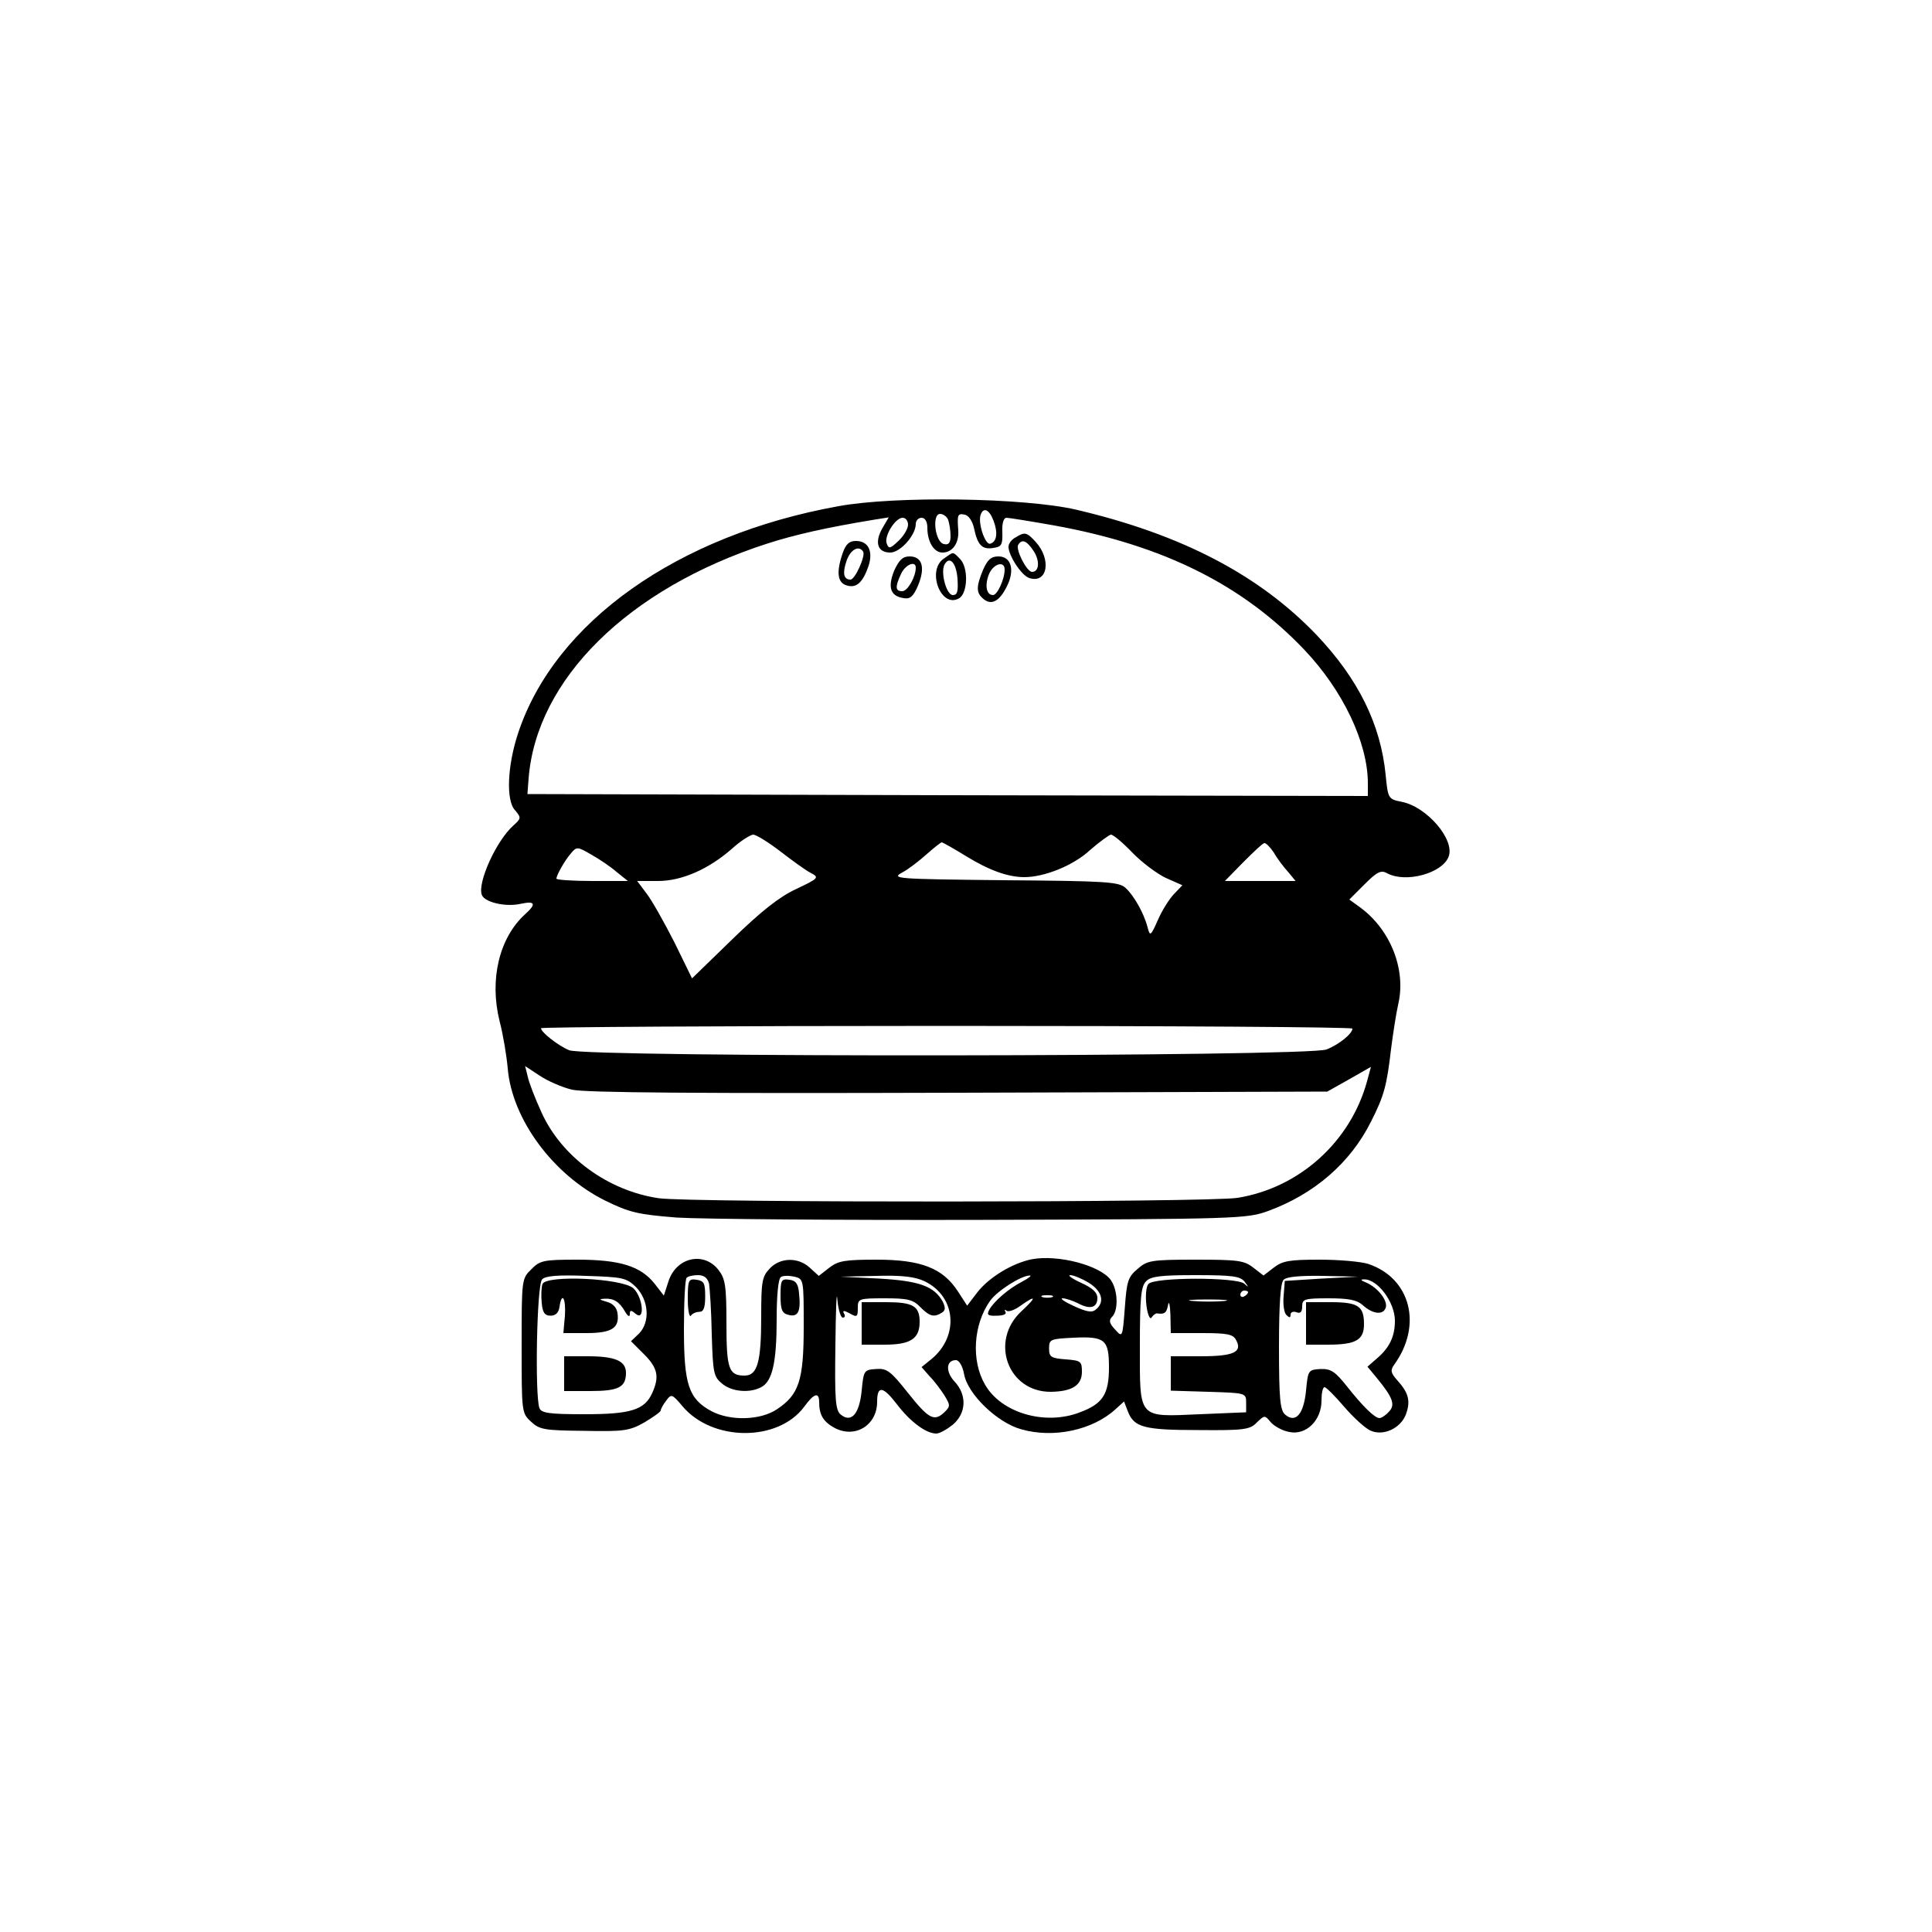 <?xml version="1.0" standalone="no"?>
<!DOCTYPE svg PUBLIC "-//W3C//DTD SVG 20010904//EN"
 "http://www.w3.org/TR/2001/REC-SVG-20010904/DTD/svg10.dtd">
<svg version="1.0" xmlns="http://www.w3.org/2000/svg"
 width="500pt" height="500pt" viewBox="0 0 500 500"
 preserveAspectRatio="xMidYMid meet">

<g transform="translate(0,500) scale(0.1,-0.1)"
fill="#000000" stroke="none">
<path d="M2170 3690 c-417 -75 -734 -300 -829 -587 -28 -84 -32 -175 -8 -200
16 -19 16 -21 -4 -39 -45 -40 -94 -149 -82 -180 7 -19 61 -32 101 -23 37 8 41
0 11 -27 -67 -61 -93 -169 -66 -277 9 -34 18 -89 21 -122 11 -131 117 -275
252 -342 63 -31 85 -36 185 -44 63 -4 420 -7 794 -6 661 2 682 3 737 23 120
44 213 125 266 231 34 67 41 93 52 188 5 39 13 92 19 118 20 89 -21 191 -98
248 l-29 21 39 39 c33 33 43 38 59 29 48 -26 143 0 159 43 17 44 -57 130 -122
142 -34 7 -35 8 -41 70 -13 131 -71 248 -178 361 -149 156 -350 261 -623 325
-134 31 -468 36 -615 9z m401 -37 c12 -31 9 -55 -8 -60 -13 -5 -33 54 -25 75
7 20 22 14 33 -15z m-117 1 c3 -9 6 -27 6 -41 0 -18 -5 -24 -17 -21 -23 4 -32
78 -10 78 8 0 18 -7 21 -16z m67 -22 c9 -43 21 -55 50 -50 21 3 24 8 23 41 -1
22 3 37 11 37 6 0 62 -9 124 -20 281 -51 486 -153 646 -321 101 -106 165 -242
165 -346 l0 -33 -1087 2 -1088 3 3 40 c20 257 258 492 617 608 71 23 155 42
277 62 l38 6 -17 -29 c-20 -36 -12 -62 21 -62 26 0 66 45 66 74 0 9 7 16 15
16 9 0 15 -10 15 -26 0 -36 17 -64 39 -64 26 0 43 24 41 57 -3 41 -2 45 17 41
10 -2 20 -17 24 -36z m-171 10 c0 -10 -11 -29 -25 -42 -21 -20 -25 -21 -30 -7
-8 19 22 67 41 67 8 0 14 -8 14 -18z m-331 -845 c31 -24 67 -50 79 -56 23 -12
21 -14 -38 -42 -43 -20 -90 -57 -165 -130 l-104 -101 -46 94 c-26 51 -58 108
-72 126 l-24 32 54 0 c62 0 132 31 193 85 21 19 45 34 53 35 8 0 40 -20 70
-43z m911 -3 c25 -26 64 -55 87 -66 l43 -19 -21 -22 c-12 -12 -31 -42 -42 -67
-19 -43 -21 -44 -27 -20 -10 38 -36 83 -57 102 -17 16 -51 18 -314 20 -283 3
-293 4 -264 20 17 9 45 31 64 48 18 16 36 30 38 30 3 0 31 -16 62 -35 60 -37
109 -55 152 -55 52 0 127 30 170 70 24 21 49 39 54 40 6 0 31 -21 55 -46z
m367 -1 c9 -16 26 -38 37 -50 l19 -23 -91 0 -92 0 47 48 c27 27 51 50 55 50 4
1 15 -10 25 -25z m-1702 -49 l30 -24 -92 0 c-51 0 -93 3 -93 6 0 9 22 48 38
66 14 17 17 17 51 -3 20 -11 50 -31 66 -45z m1905 -406 c0 -13 -34 -41 -67
-54 -45 -19 -1916 -21 -1960 -2 -29 12 -73 47 -73 57 0 3 472 6 1050 6 577 0
1050 -3 1050 -7z m-2020 -158 c32 -8 331 -10 1000 -8 l955 3 57 32 56 32 -10
-37 c-43 -157 -175 -276 -335 -302 -73 -12 -1416 -13 -1498 -1 -131 19 -252
107 -304 223 -16 35 -32 76 -35 91 l-7 28 38 -25 c21 -14 58 -30 83 -36z"/>
<path d="M2628 3609 c-10 -5 -18 -16 -18 -24 0 -23 34 -75 54 -81 47 -15 58
48 16 94 -23 25 -28 26 -52 11z m47 -35 c17 -26 14 -54 -4 -54 -14 0 -43 58
-36 70 10 16 22 11 40 -16z"/>
<path d="M2181 3569 c-17 -49 -14 -77 10 -84 25 -8 42 7 57 51 12 38 -1 64
-33 64 -17 0 -26 -8 -34 -31z m53 3 c6 -11 -21 -72 -33 -72 -18 0 -21 17 -10
49 10 29 32 41 43 23z"/>
<path d="M2442 3554 c-44 -31 -7 -128 39 -103 24 12 26 81 3 103 -19 19 -15
19 -42 0z m36 -52 c2 -32 0 -42 -12 -42 -17 0 -33 61 -21 80 13 22 30 3 33
-38z"/>
<path d="M2314 3523 c-17 -43 -10 -66 25 -71 17 -3 25 5 37 33 19 46 11 75
-22 75 -18 0 -27 -9 -40 -37z m56 8 c0 -24 -21 -61 -35 -61 -18 0 -19 11 -3
45 11 24 38 35 38 16z"/>
<path d="M2544 3525 c-18 -44 -18 -59 1 -75 20 -17 41 -7 60 31 22 42 13 79
-21 79 -19 0 -28 -8 -40 -35z m56 1 c0 -25 -19 -66 -30 -66 -17 0 -22 24 -11
53 11 28 41 37 41 13z"/>
<path d="M2670 1741 c-50 -10 -111 -47 -141 -86 l-26 -34 -24 37 c-39 60 -95
82 -210 82 -83 0 -100 -3 -123 -21 l-27 -21 -23 21 c-30 28 -77 27 -104 -2
-20 -21 -22 -34 -22 -124 0 -119 -10 -153 -43 -153 -41 0 -47 17 -47 136 0 97
-3 115 -21 138 -38 48 -109 32 -129 -30 l-12 -37 -24 31 c-36 45 -89 62 -200
62 -87 0 -97 -2 -119 -25 -25 -24 -25 -27 -25 -198 0 -171 0 -174 24 -196 22
-21 35 -23 138 -24 103 -2 117 0 156 22 23 14 42 27 42 31 0 3 6 15 14 25 13
18 15 18 42 -14 77 -92 247 -93 315 -2 26 36 39 39 39 12 0 -33 11 -51 41 -67
53 -27 109 8 109 68 0 43 15 41 51 -6 35 -46 76 -76 102 -76 9 0 28 11 43 23
35 30 37 77 4 112 -23 25 -22 55 4 55 8 0 17 -15 21 -36 9 -52 86 -126 148
-143 84 -24 185 -2 244 52 l22 20 10 -26 c16 -41 42 -48 183 -48 118 -1 133 1
151 20 20 19 20 19 36 0 9 -10 30 -22 48 -25 43 -9 83 30 83 81 0 19 3 35 8
35 4 0 27 -23 51 -51 24 -28 54 -55 67 -61 34 -16 80 6 93 43 12 34 6 55 -23
87 -17 19 -18 26 -8 40 74 102 43 224 -67 261 -19 6 -75 11 -126 11 -78 0 -96
-3 -119 -21 l-26 -20 -26 20 c-24 19 -40 21 -150 21 -115 0 -125 -2 -150 -24
-25 -21 -28 -32 -33 -101 -6 -77 -6 -77 -25 -56 -15 16 -17 24 -8 33 17 17 15
69 -3 95 -27 38 -137 67 -205 54z m-1024 -72 c33 -34 37 -90 8 -120 l-21 -20
34 -34 c35 -35 40 -58 21 -100 -20 -44 -55 -55 -176 -55 -91 0 -111 3 -116 16
-12 32 -7 319 7 333 8 9 41 12 114 9 95 -3 104 -5 129 -29z m189 9 c2 -13 6
-72 7 -131 3 -101 5 -110 27 -128 25 -21 71 -25 101 -9 29 15 40 65 40 176 0
61 4 105 11 109 5 4 21 4 35 1 24 -6 24 -7 24 -129 0 -139 -12 -176 -69 -214
-43 -29 -121 -31 -170 -5 -59 32 -71 69 -71 213 0 69 3 129 7 132 3 4 17 7 29
7 16 0 25 -7 29 -22z m558 6 c81 -39 90 -141 18 -201 l-26 -21 21 -24 c12 -12
29 -35 38 -49 15 -25 16 -28 1 -43 -27 -26 -41 -19 -95 49 -46 58 -55 64 -83
62 -31 -2 -32 -4 -37 -56 -6 -61 -27 -84 -54 -62 -14 11 -16 39 -14 180 1 91
3 145 5 119 2 -27 9 -48 14 -48 6 0 7 5 3 11 -4 8 0 8 15 0 19 -11 21 -9 21
14 0 24 2 25 70 25 58 0 73 -3 92 -23 24 -24 35 -27 56 -14 9 6 9 13 2 28 -22
40 -60 54 -164 60 l-101 5 92 2 c67 2 101 -2 126 -14z m252 -1 c-35 -18 -73
-51 -85 -73 -7 -13 -3 -16 20 -15 16 0 26 4 22 10 -3 5 -2 7 3 3 4 -4 20 1 35
12 42 30 44 24 4 -13 -84 -77 -36 -210 76 -209 55 1 80 17 80 52 0 27 -3 29
-42 32 -38 3 -43 6 -43 28 0 24 3 25 63 28 82 4 92 -5 92 -77 0 -69 -16 -94
-75 -116 -90 -35 -204 -2 -246 72 -36 62 -30 155 13 216 18 26 81 66 103 66 6
0 -3 -7 -20 -16z m173 -3 c34 -21 42 -50 18 -69 -10 -9 -24 -6 -57 9 -24 11
-37 20 -29 20 8 0 26 -6 40 -13 32 -17 50 -11 50 14 0 14 -13 26 -42 39 -24
11 -36 20 -28 20 8 0 30 -9 48 -20z m403 3 c11 -15 11 -16 -1 -5 -20 17 -234
17 -248 -1 -6 -7 -8 -31 -5 -56 3 -23 9 -37 13 -31 4 6 10 11 14 11 20 -3 25
1 29 22 2 12 5 1 6 -25 l1 -48 80 0 c67 0 81 -3 89 -18 17 -31 -6 -42 -91 -42
l-78 0 0 -45 0 -44 98 -3 c96 -3 97 -3 97 -28 l0 -25 -120 -5 c-162 -7 -155
-14 -155 179 0 123 3 152 16 165 12 13 39 16 128 16 96 0 116 -3 127 -17z
m199 8 l-95 -6 -3 -39 c-2 -21 1 -43 7 -49 8 -8 11 -8 11 1 0 6 7 9 15 6 10
-4 15 0 15 15 0 19 6 21 68 21 51 0 73 -4 88 -17 26 -24 53 -27 60 -8 7 18
-20 53 -51 66 -13 5 -15 8 -5 8 35 1 80 -59 80 -107 0 -41 -14 -70 -47 -98
l-24 -21 24 -29 c42 -51 49 -70 31 -88 -8 -9 -19 -16 -24 -16 -12 0 -43 30
-84 82 -31 39 -42 46 -69 45 -31 -2 -32 -3 -37 -56 -6 -61 -27 -85 -54 -62
-13 11 -16 40 -16 175 0 113 4 166 12 174 8 8 43 11 103 10 l90 -2 -95 -5z
m-190 -35 c0 -3 -4 -8 -10 -11 -5 -3 -10 -1 -10 4 0 6 5 11 10 11 6 0 10 -2
10 -4z m-507 -13 c-7 -2 -19 -2 -25 0 -7 3 -2 5 12 5 14 0 19 -2 13 -5z m445
-10 c-21 -2 -57 -2 -80 0 -24 2 -7 4 37 4 44 0 63 -2 43 -4z"/>
<path d="M1404 1677 c-3 -8 -4 -30 -2 -49 2 -25 8 -33 23 -33 13 0 21 8 23 23
6 41 17 22 14 -23 l-4 -45 60 0 c65 0 86 13 80 52 -2 14 -12 25 -28 29 -20 6
-21 7 -5 8 24 1 38 -8 53 -34 7 -12 12 -14 12 -6 0 11 3 11 15 1 25 -21 19 43
-6 66 -29 26 -225 35 -235 11z"/>
<path d="M1460 1445 l0 -45 68 0 c73 0 92 10 92 47 0 31 -28 43 -99 43 l-61 0
0 -45z"/>
<path d="M1780 1638 c0 -29 4 -48 8 -43 4 6 14 10 22 10 11 0 15 11 15 40 0
34 -3 40 -22 43 -21 3 -23 0 -23 -50z"/>
<path d="M2020 1647 c0 -37 4 -46 21 -50 24 -6 32 8 27 55 -2 25 -8 34 -25 36
-21 3 -23 -1 -23 -41z"/>
<path d="M2230 1575 l0 -55 59 0 c67 0 91 15 91 59 0 41 -17 51 -87 51 l-63 0
0 -55z"/>
<path d="M3380 1575 l0 -55 56 0 c73 0 94 12 94 53 0 47 -15 57 -87 57 l-63 0
0 -55z"/>
</g>
</svg>

